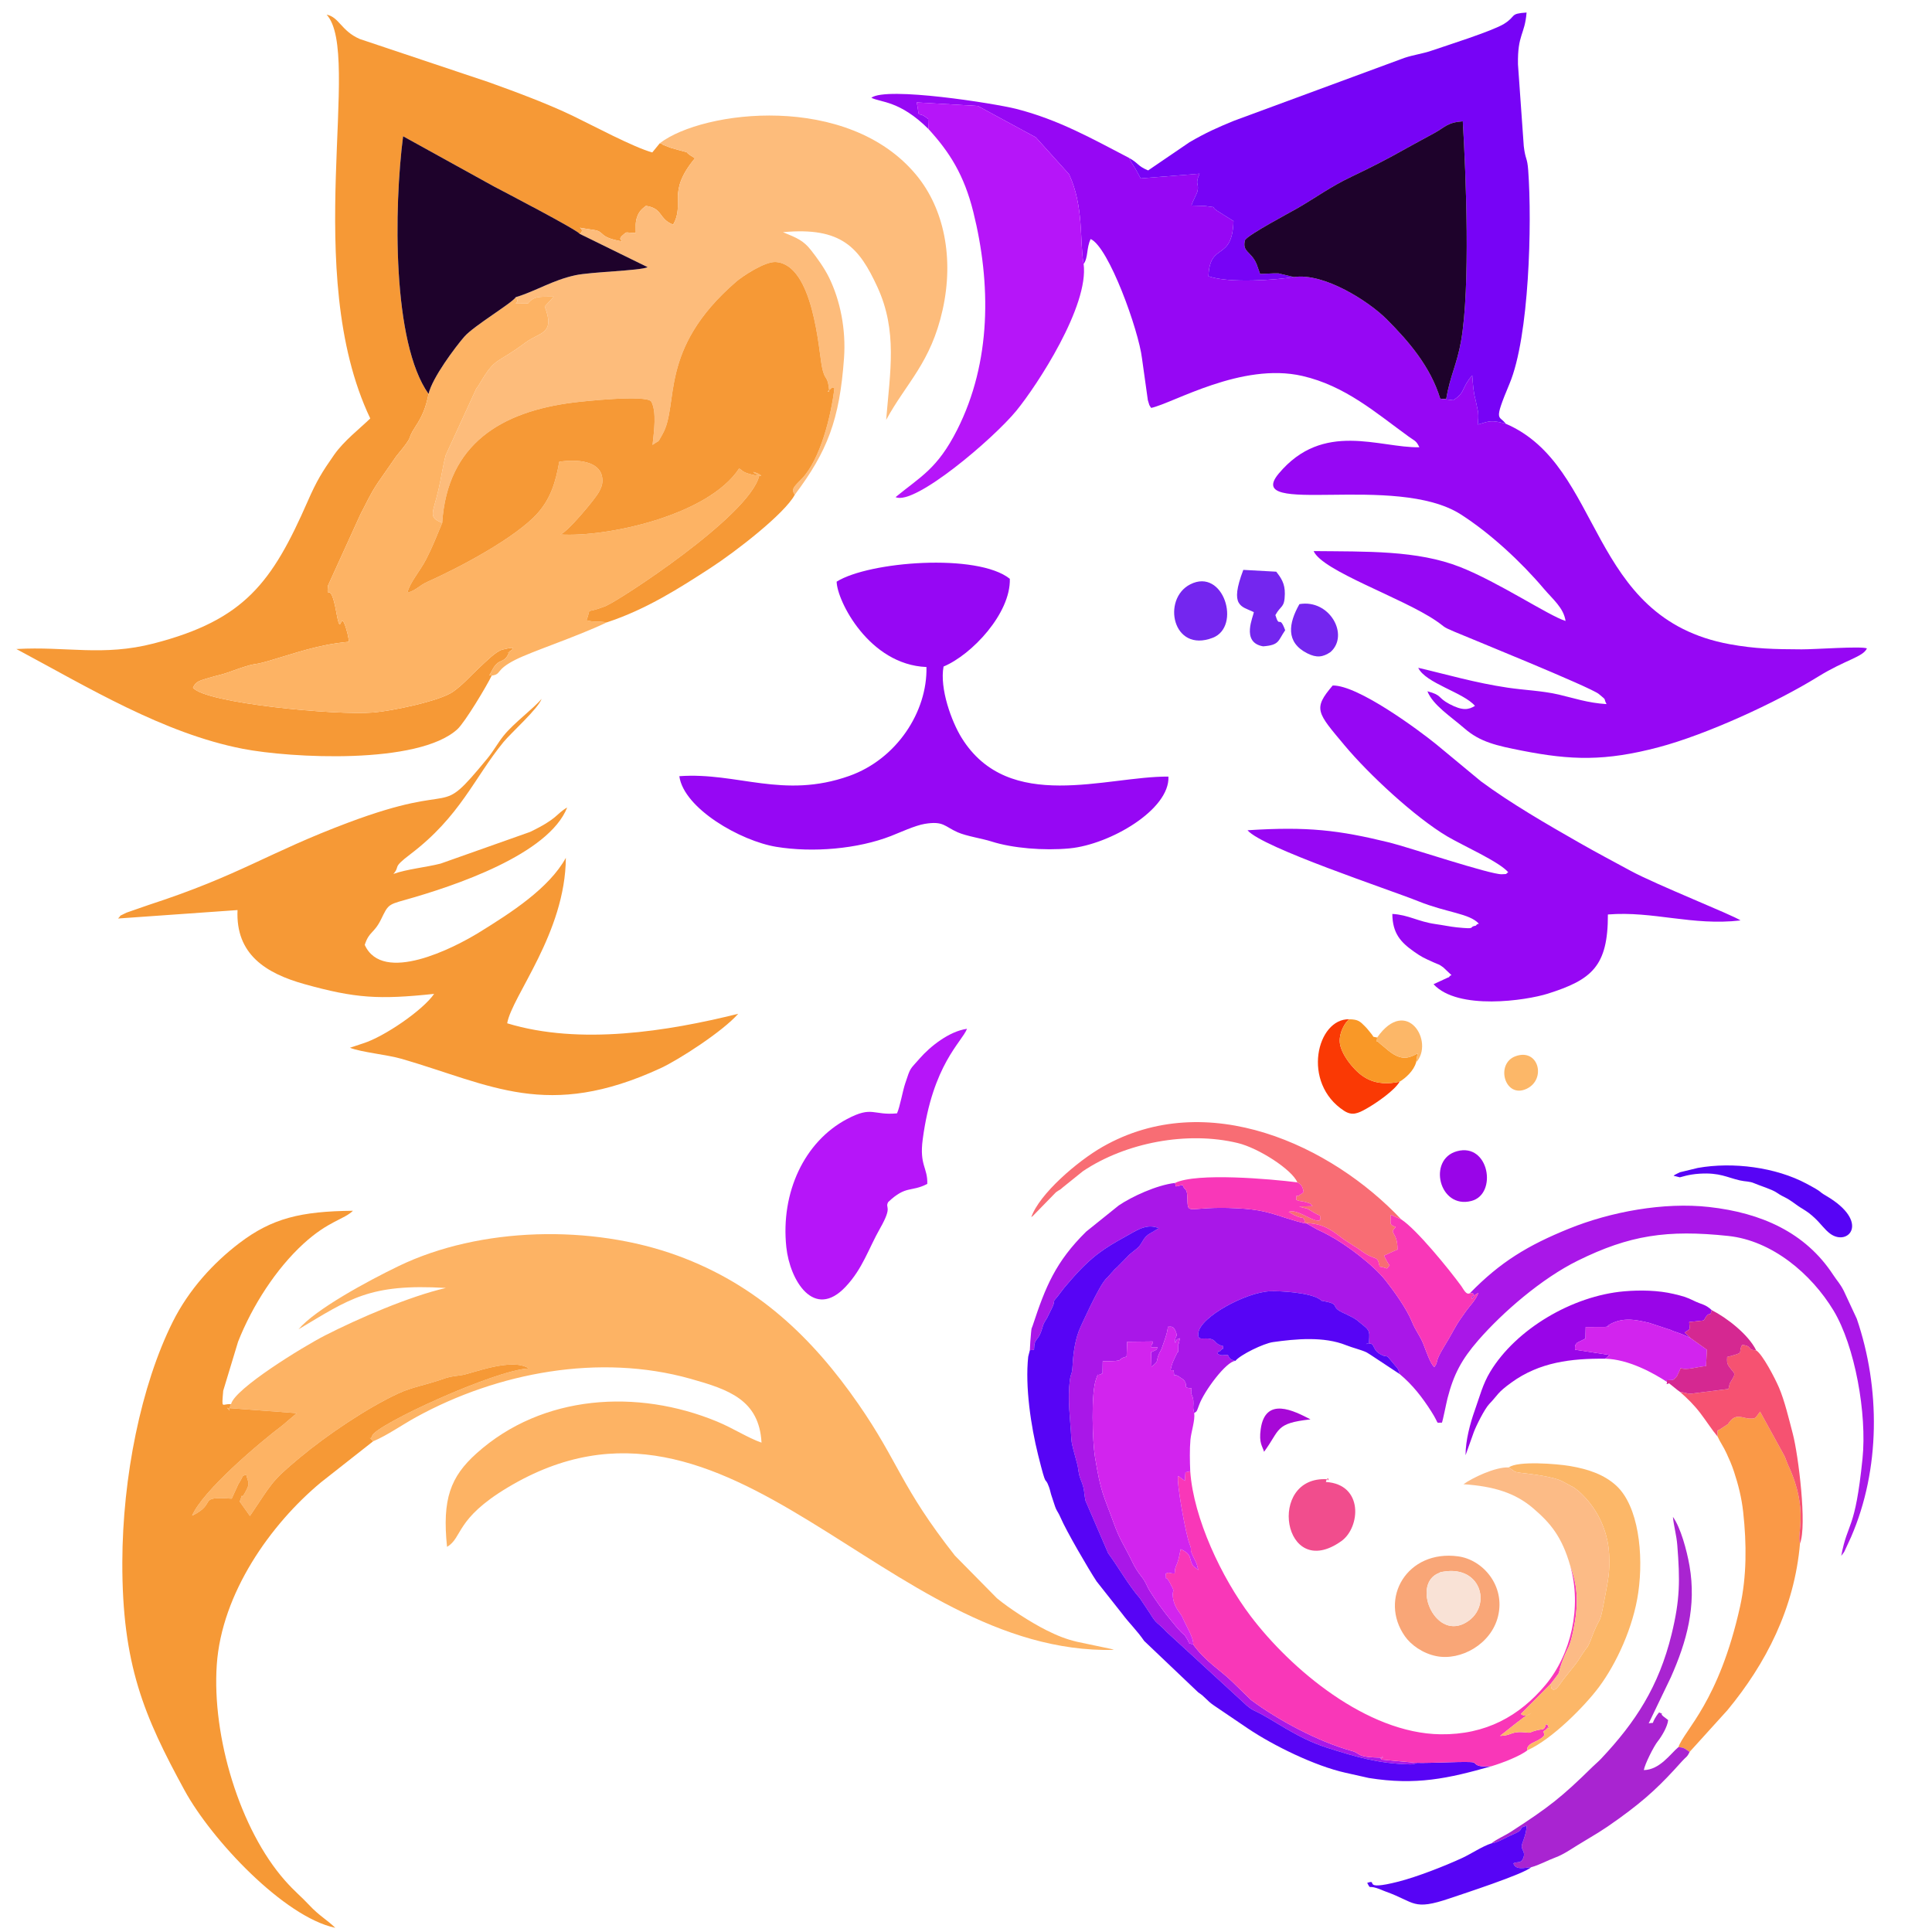 <?xml version="1.0" encoding="UTF-8"?>
<!DOCTYPE svg PUBLIC "-//W3C//DTD SVG 1.1//EN" "http://www.w3.org/Graphics/SVG/1.1/DTD/svg11.dtd">
<!-- Creator: CorelDRAW -->
<svg xmlns="http://www.w3.org/2000/svg" xml:space="preserve" width="960px" height="960px" version="1.1" style="shape-rendering:geometricPrecision; text-rendering:geometricPrecision; image-rendering:optimizeQuality; fill-rule:evenodd; clip-rule:evenodd"
viewBox="0 0 960 960"
 xmlns:xlink="http://www.w3.org/1999/xlink"
 xmlns:xodm="http://www.corel.com/coreldraw/odm/2003">
 <defs>
  <style type="text/css">
   <![CDATA[
    .fil6 {fill:#1E022B}
    .fil9 {fill:#5704F5}
    .fil7 {fill:#7426EF}
    .fil4 {fill:#7703F6}
    .fil0 {fill:#9607F4}
    .fil16 {fill:#9905E8}
    .fil25 {fill:#A708D7}
    .fil8 {fill:#A917E8}
    .fil13 {fill:#A924D1}
    .fil5 {fill:#B615F9}
    .fil11 {fill:#D224EE}
    .fil21 {fill:#D52891}
    .fil20 {fill:#F14D8D}
    .fil19 {fill:#F65271}
    .fil2 {fill:#F69936}
    .fil15 {fill:#F86D74}
    .fil10 {fill:#F937B8}
    .fil23 {fill:#F99827}
    .fil18 {fill:#F9A677}
    .fil24 {fill:#F9E2D6}
    .fil22 {fill:#FA3904}
    .fil12 {fill:#FA9947}
    .fil14 {fill:#FCB768}
    .fil17 {fill:#FCBB86}
    .fil1 {fill:#FDB364}
    .fil3 {fill:#FDBC7B}
   ]]>
  </style>
 </defs>
 <g id="Layer_x0020_1">
  <g id="_2240688036512">
   <path class="fil0" d="M461.319 64.083l-0.141 -4.992c-6.143,-5.046 -3.891,1.649 -5.625,-8.203l30.336 1.751 28.813 15.611 16.489 18.313c7.506,16.05 5.178,33.17 7.248,44.553 2.331,-2.994 1.349,-7.968 3.501,-12.341 9.027,4.016 23.854,45.378 25.506,59.268l2.91 20.798c0.887,2.916 0.488,2.117 1.652,3.855 11.073,-2.413 44.923,-22.812 75.091,-15.896 21.409,4.909 36.624,18.395 52.91,30.172 3.104,2.246 3.682,1.939 5.27,5.271 -19.876,0.389 -47.787,-13.359 -69.9,13.092 -18.191,21.759 58.121,-0.444 90.471,20.263 14.597,9.342 29.922,23.517 41.226,36.878 4.507,5.329 9.891,9.526 10.844,16.085 -8.374,-2.605 -33.292,-19.299 -52.392,-26.817 -21.336,-8.399 -46.63,-7.626 -72.792,-7.913 4.363,9.93 43.86,23.079 60.832,34.647 5.023,3.425 2.605,2.645 9.196,5.455 5.772,2.46 67.587,27.511 71.68,30.909 4.461,3.703 2.022,1.634 3.835,5.02 -9.377,-0.581 -16.224,-2.987 -23.683,-4.719 -8.364,-1.942 -17.019,-2.193 -25.441,-3.445 -16.331,-2.428 -30.17,-6.549 -44.441,-9.872 3.514,7.625 22.65,12.325 28.185,18.918 -3.164,1.955 -6.146,2.538 -12.646,-0.905 -6.153,-3.259 -3.443,-4.344 -10.975,-6.354 2.704,6.888 11.606,12.54 18.435,18.475 7.778,6.759 15.867,8.552 28.664,11.057 24.269,4.753 41.158,5.321 67.854,-1.743 23.487,-6.216 58.176,-22.058 78.974,-34.931 13.914,-8.614 22.438,-9.802 24.472,-14.163 -2.85,-1.194 -25.851,0.506 -32.447,0.475 -13.801,-0.064 -23.167,-0.254 -35.733,-2.551 -71.286,-13.033 -62.32,-88.508 -111.343,-109.581 -7.226,-1.915 -7.988,-1.312 -13.837,0.429 0.174,-2.58 0.371,-3.366 0.179,-6.117l-1.287 -6.1c-1.068,-3.886 -1.252,-7.118 -1.664,-12.188l-1.533 1.835c-4.067,5.867 -2.267,6.71 -7.868,10.493l-6.498 -0.775c-4.853,-15.988 -15.777,-28.615 -26.67,-39.52 -8.746,-8.755 -31.018,-23.167 -46.107,-20.913 -8.386,1.366 -31.674,3.286 -42.395,-0.4 0.665,-17.41 11.812,-6.918 12.44,-27.424l-8.307 -5.226c-3.525,-2.482 1.266,-1.18 -5.489,-2.217 -1.223,-0.188 -5.404,-0.15 -7.091,-0.263 0.78,-2.663 2.705,-5.661 3.049,-7.333 0.789,-3.836 -1.5,-2.989 0.982,-8.497l-29.266 2.344 -2.66 -4.877c-0.938,-1.529 -2.038,-3.099 -3.145,-5.327 -18.009,-9.353 -35.018,-19.033 -56.179,-24.382 -10.43,-2.637 -64.223,-11.19 -71.843,-5.497 4.748,2.433 14.065,1.324 28.354,15.515z"/>
   <path class="fil1" d="M114.818 697.731c-1.941,3.744 0.65,4.114 -2.04,1.86l34.7 2.607 -7.216 6.123c-11.293,8.494 -39.583,32.429 -44.812,44.816 13.005,-6.276 1.819,-9.702 19.685,-8.465l3.273 -7.167c3.22,-5.088 1.19,-3.593 3.929,-4.79 1.055,4.571 2.249,3.988 -0.806,9.351 -2.491,4.373 -0.123,-2.581 -2.407,4.061l5.065 7.15c11.026,-16.194 10.014,-16.702 24.714,-28.936 13.585,-11.306 33.436,-24.715 49.061,-31.97 6.445,-2.993 13.675,-4.276 20.536,-6.616 5.282,-1.802 4.331,-1.546 10.79,-2.433 5.085,-0.7 24.936,-8.983 33.501,-3.343 -16.42,0.553 -76.05,27.94 -77.859,33.43 -1.007,3.053 -2.384,-0.892 0.418,2.807 7.207,-3.052 14.421,-8.21 21.425,-12.054 40.604,-22.287 91.182,-31.712 136.241,-19.081 19.142,5.366 34.231,10.512 35.383,31.763 -7.046,-2.481 -13.969,-7.122 -22.092,-10.482 -39.49,-16.333 -86.808,-13.565 -119.511,15.8 -12.97,11.647 -17.127,22.72 -14.661,46.456 7.858,-4.603 3.938,-13.794 30.164,-29.508 110.764,-66.363 187.56,83.428 301.185,80.718 -0.438,-0.198 -0.985,-0.36 -1.362,-0.474l-16.876 -3.545c-5.653,-1.338 -9.877,-3.063 -15.219,-5.723 -7.786,-3.877 -18.764,-11.027 -24.659,-15.931l-20.876 -21.178c-27.008,-34.347 -27.806,-46.25 -47.971,-75.333 -22.766,-32.832 -50.213,-59.285 -90.016,-73.777 -42.294,-15.398 -97.724,-14.436 -138.54,5.298 -15.429,7.459 -41.258,21.47 -49.633,31.354 25.294,-15.003 35.036,-22.838 73.235,-20.536 -18.246,4.205 -43.562,15.193 -59.882,23.507 -11.155,5.681 -45.176,26.591 -46.867,34.241z"/>
   <path class="fil2" d="M244.306 335.718c-0.911,-0.872 -2.081,1.644 0.277,-2.777 3.225,-6.046 5.446,-3.12 7.74,-7.421 1.854,-3.477 0.092,-0.883 -0.192,-1.147 0.042,-0.125 7.667,-4.144 -2.457,-1.582 -3.283,0.831 -8.349,6.061 -11.19,8.67 -4.627,4.248 -8.083,8.464 -13.324,12.219 -6.423,4.603 -30.362,9.586 -39.61,10.351 -18.522,1.533 -83.433,-4.589 -89.647,-12.308 1.366,-3.362 3.894,-3.628 7.984,-4.906 3.895,-1.216 5.854,-1.395 9.402,-2.678 16.231,-5.869 10.191,-2.812 20.09,-5.691 13.464,-3.915 24.474,-8.147 40.103,-9.555 -0.344,-1.528 -0.438,-2.68 -0.872,-4.34 -3.905,-14.971 -2.789,4.678 -5.522,-10.437 -3.022,-16.716 -4.863,-4.999 -4.133,-13.094l16.192 -35.565c3.544,-6.679 4.442,-9.228 8.467,-15.394l9.297 -13.375c9.8,-11.797 4.571,-7.177 9.464,-14.625 3.572,-5.437 5.187,-9.427 6.571,-16.33 -18.122,-25.46 -17.203,-92.815 -12.649,-128.026l45.044 24.886c5.335,2.831 40.926,21.297 42.779,23.64 4.062,-3.399 -5.94,-3.812 6.945,-1.974 5.675,0.809 2.04,3.625 13.854,5.668l-0.74 -1.353c0.026,-0.076 0.141,-0.477 0.199,-0.557 0.075,-0.101 0.327,-0.492 0.445,-0.592 3.363,-2.842 0.895,-1.684 7.097,-1.724 0.018,-3.13 -0.34,-5.121 0.697,-8.016 1.214,-3.394 3.232,-4.403 4.33,-5.394 8.565,1.224 6.207,6.545 13.53,9.316 6.06,-10.716 -3.37,-15.817 10.833,-32.971 -8.427,-5.018 1.656,-1.176 -12.37,-5.298l-3.829 -1.54c-0.243,-0.563 -0.86,-0.378 -1.229,-0.66l-3.771 4.606c-9.35,-2.573 -29.884,-13.546 -39.317,-18.101 -12.347,-5.964 -28.209,-11.883 -41.89,-16.792l-64.126 -21.47c-9.244,-3.987 -10.248,-10.917 -16.484,-12.109 17.993,19.549 -13.006,127.717 21.681,200.653 -5.033,4.903 -13.057,11.084 -17.925,18.035 -5.922,8.457 -8.674,12.896 -13.067,22.919 -17.789,40.584 -31.454,59.166 -76.556,70.839 -25.333,6.556 -43.545,1.353 -68.292,2.777 35.595,19.025 73.063,41.909 112.509,49.58 23.656,4.601 87.203,8.055 106.644,-9.742 3.748,-3.432 14.741,-21.77 17.018,-26.615z"/>
   <path class="fil3" d="M327.882 71.138c0.369,0.282 0.986,0.097 1.229,0.66l3.829 1.54c14.026,4.122 3.943,0.28 12.37,5.298 -14.203,17.154 -4.773,22.255 -10.833,32.971 -7.323,-2.771 -4.965,-8.092 -13.53,-9.316 -1.098,0.991 -3.116,2 -4.33,5.394 -1.037,2.895 -0.679,4.886 -0.697,8.016 -6.202,0.04 -3.734,-1.118 -7.097,1.724 -0.118,0.1 -0.37,0.491 -0.445,0.592 -0.058,0.08 -0.173,0.481 -0.199,0.557l0.74 1.353c-11.814,-2.043 -8.179,-4.859 -13.854,-5.668 -12.885,-1.838 -2.883,-1.425 -6.945,1.974l33.691 16.524c-3.685,1.779 -28.082,2.302 -35.952,4.01 -11.431,2.48 -19.685,7.944 -29.549,10.885 3.09,3.871 -4.913,3.137 5.998,3.137 3.131,-3.844 5.835,-3.286 12.866,-3.393l-4.502 4.904c5.408,13.916 -2.567,12.651 -9.711,18.016 -14.54,10.92 -14.607,6.779 -22.446,20.05 -1.033,1.749 -1.094,1.705 -1.847,2.73l-15.188 33.069c-1.354,4.953 -2.311,11.657 -3.638,17.337 -2.714,11.611 -5.297,13.527 1.894,16.287 2.569,-39.347 29.541,-55.346 65.468,-59.807 3.968,-0.494 35.709,-3.975 38.385,-0.486 2.822,5.202 1.345,14.975 0.663,21.582 4.029,-2.961 2.053,-0.258 4.923,-5.274 8.552,-14.942 -2.452,-42.024 36.592,-75.809 3.142,-2.718 14.29,-10.139 19.69,-9.796 18.729,1.19 21.363,43.96 22.947,52 1.522,7.729 2.855,3.591 3.66,12.196 -1.156,0.803 -0.81,-0.15 0.218,-0.825 3.079,-2.024 -1.266,-1.74 2.328,-0.679 -1.611,13.682 -6.948,35.2 -16.019,44.793 -3.884,4.106 -5.696,5.112 -3.683,8.192 16.173,-21.519 22.292,-37.242 24.482,-67.979 1.022,-14.341 -1.92,-28.648 -7.385,-39.871 -2.441,-5.012 -6.112,-9.991 -8.996,-13.675 -3.779,-4.826 -6.919,-6.106 -13.967,-8.982 29.263,-2.733 37.941,7.77 46.903,27.194 10.105,21.898 6.331,42.069 4.377,66.083 10.003,-18.416 22.197,-28.272 28.08,-54.792 5.698,-25.685 0.676,-50.186 -13.054,-66.822 -34.009,-41.206 -105.968,-32.275 -127.466,-15.894z"/>
   <path class="fil1" d="M256.31 147.652c-1.795,2.918 -20.882,14.23 -25.593,19.643 -4.381,5.036 -15.98,20.455 -17.771,28.438 -1.384,6.903 -2.999,10.893 -6.571,16.33 -4.893,7.448 0.336,2.828 -9.464,14.625l-9.297 13.375c-4.025,6.166 -4.923,8.715 -8.467,15.394l-16.192 35.565c-0.73,8.095 1.111,-3.622 4.133,13.094 2.733,15.115 1.617,-4.534 5.522,10.437 0.434,1.66 0.528,2.812 0.872,4.34 -15.629,1.408 -26.639,5.64 -40.103,9.555 -9.899,2.879 -3.859,-0.178 -20.09,5.691 -3.548,1.283 -5.507,1.462 -9.402,2.678 -4.09,1.278 -6.618,1.544 -7.984,4.906 6.214,7.719 71.125,13.841 89.647,12.308 9.248,-0.765 33.187,-5.748 39.61,-10.351 5.241,-3.755 8.697,-7.971 13.324,-12.219 2.841,-2.609 7.907,-7.839 11.19,-8.67 10.124,-2.562 2.499,1.457 2.457,1.582 0.284,0.264 2.046,-2.33 0.192,1.147 -2.294,4.301 -4.515,1.375 -7.74,7.421 -2.358,4.421 -1.188,1.905 -0.277,2.777 5.177,-0.736 1.538,-2.674 11.695,-7.833 8.451,-4.293 29.909,-11.226 45.549,-18.641 -5.402,-0.755 -6.153,0.07 -10.135,-1.057 2.924,-7.379 -1.867,-2.46 9.697,-7.125 6.242,-2.517 71.136,-44.506 76.115,-64.574 -9.442,-5.175 8.312,1.99 -3.008,-0.527 -5.63,-1.252 -5.254,-2.353 -6.955,-3.149 -15.328,23.299 -65.617,34.251 -88.937,32.756 3.131,-0.532 17.265,-17.384 19.29,-21.122 1.069,-1.974 1.685,-3.543 1.732,-5.272 0.29,-10.659 -13.394,-11.01 -21.462,-9.724 -1.769,10.142 -4.278,18.204 -10.631,25.421 -10.942,12.431 -39.884,27.566 -54.729,34.177 -4.447,1.981 -5.314,4.052 -10.134,5.529 1.387,-5.446 6.132,-10.451 9.38,-16.734 3.062,-5.922 5.084,-11.174 7.963,-18.054 -7.191,-2.76 -4.608,-4.676 -1.894,-16.287 1.327,-5.68 2.284,-12.384 3.638,-17.337l15.188 -33.069c0.753,-1.025 0.814,-0.981 1.847,-2.73 7.839,-13.271 7.906,-9.13 22.446,-20.05 7.144,-5.365 15.119,-4.1 9.711,-18.016l4.502 -4.904c-7.031,0.107 -9.735,-0.451 -12.866,3.393 -10.911,0 -2.908,0.734 -5.998,-3.137z"/>
   <path class="fil2" d="M185.35 716.216c-2.802,-3.699 -1.425,0.246 -0.418,-2.807 1.809,-5.49 61.439,-32.877 77.859,-33.43 -8.565,-5.64 -28.416,2.643 -33.501,3.343 -6.459,0.887 -5.508,0.631 -10.79,2.433 -6.861,2.34 -14.091,3.623 -20.536,6.616 -15.625,7.255 -35.476,20.664 -49.061,31.97 -14.7,12.234 -13.688,12.742 -24.714,28.936l-5.065 -7.15c2.284,-6.642 -0.084,0.312 2.407,-4.061 3.055,-5.363 1.861,-4.78 0.806,-9.351 -2.739,1.197 -0.709,-0.298 -3.929,4.79l-3.273 7.167c-17.866,-1.237 -6.68,2.189 -19.685,8.465 5.229,-12.387 33.519,-36.322 44.812,-44.816l7.216 -6.123 -34.7 -2.607c2.69,2.254 0.099,1.884 2.04,-1.86 -4.579,-0.438 -4.731,3.192 -3.904,-6.683l7.378 -24.345c7.069,-17.929 18.899,-36.248 32.471,-48.676 12.445,-11.395 20.162,-12.032 24.613,-16.406 -25.898,0.256 -40.211,3.698 -56.494,16.103 -12.836,9.779 -25.013,23.016 -33.024,39.035 -15.827,31.648 -24.966,77.337 -25.077,119.436 -0.133,50.956 10.79,76.525 30.919,113.41 13.422,24.597 49.42,62.917 74.902,68.324 -4.305,-4.189 -7.931,-5.9 -13.024,-11.372 -4.015,-4.312 -7.077,-6.59 -11.919,-12.064 -22.506,-25.434 -36.378,-71.55 -33.95,-107.241 2.415,-35.5 26.702,-69.875 51.792,-90.697l25.849 -20.339z"/>
   <path class="fil2" d="M58.654 456.404l59.378 -4.194c-1.019,21.995 14.097,31.44 33.18,36.775 25.378,7.097 37.142,7.76 64.498,4.865 -5.454,8.027 -24.741,21.285 -35.249,24.586l-6.586 2.187c5.904,2.315 18.281,3.353 25.814,5.543 44.347,12.894 72.199,30.622 128.521,4.63 9.128,-4.213 30.927,-18.298 38.599,-27.051 -35.084,8.735 -78.705,15.723 -114.791,4.725 2.312,-13.492 28.932,-44.912 29.146,-82.212 -8.359,15.139 -27.153,27.217 -43.065,37.043 -12.532,7.739 -47.946,25.895 -56.863,6.208 2.211,-6.896 4.581,-5.452 8.187,-12.845 3.351,-6.872 3.393,-7.138 11.344,-9.362 25.38,-7.098 71.844,-22.761 81.058,-46.062 -5.631,3.238 -4.459,5.433 -18.475,12.156l-44.404 15.715c-7.364,1.879 -16.715,2.727 -23.47,5.144 3.665,-4.23 -1.053,-2.61 8.326,-9.721 24.97,-18.935 31.741,-37.962 46.386,-55.82 3.76,-4.585 17.336,-16.677 18.942,-21.496 -3.71,4.6 -13.898,12.09 -18.931,18.398 -3.023,3.789 -4.969,7.562 -8.133,11.397 -25.808,31.281 -11.748,10.256 -69.046,31.746 -40.117,15.047 -53.545,26.052 -99.016,40.857l-11.187 3.884c-5.071,2.629 -1.639,0.4 -4.163,2.904z"/>
   <path class="fil2" d="M219.736 259.789c-2.879,6.88 -4.901,12.132 -7.963,18.054 -3.248,6.283 -7.993,11.288 -9.38,16.734 4.82,-1.477 5.687,-3.548 10.134,-5.529 14.845,-6.611 43.787,-21.746 54.729,-34.177 6.353,-7.217 8.862,-15.279 10.631,-25.421 8.068,-1.286 21.752,-0.935 21.462,9.724 -0.047,1.729 -0.663,3.298 -1.732,5.272 -2.025,3.738 -16.159,20.59 -19.29,21.122 23.32,1.495 73.609,-9.457 88.937,-32.756 1.701,0.796 1.325,1.897 6.955,3.149 11.32,2.517 -6.434,-4.648 3.008,0.527 -4.979,20.068 -69.873,62.057 -76.115,64.574 -11.564,4.665 -6.773,-0.254 -9.697,7.125 3.982,1.127 4.733,0.302 10.135,1.057 19.612,-6.431 36.335,-17.19 51.51,-27.033 12.635,-8.195 36.786,-26.937 41.848,-36.335 -2.013,-3.08 -0.201,-4.086 3.683,-8.192 9.071,-9.593 14.408,-31.111 16.019,-44.793 -3.594,-1.061 0.751,-1.345 -2.328,0.679 -1.028,0.675 -1.374,1.628 -0.218,0.825 -0.805,-8.605 -2.138,-4.467 -3.66,-12.196 -1.584,-8.04 -4.218,-50.81 -22.947,-52 -5.4,-0.343 -16.548,7.078 -19.69,9.796 -39.044,33.785 -28.04,60.867 -36.592,75.809 -2.87,5.016 -0.894,2.313 -4.923,5.274 0.682,-6.607 2.159,-16.38 -0.663,-21.582 -2.676,-3.489 -34.417,-0.008 -38.385,0.486 -35.927,4.461 -62.899,20.46 -65.468,59.807z"/>
   <path class="fil4" d="M560.987 78.447c1.107,2.228 2.207,3.798 3.145,5.327l2.66 4.877 29.266 -2.344c-2.482,5.508 -0.193,4.661 -0.982,8.497 -0.344,1.672 -2.269,4.67 -3.049,7.333 1.687,0.113 5.868,0.075 7.091,0.263 6.755,1.037 1.964,-0.265 5.489,2.217l8.307 5.226c-0.628,20.506 -11.775,10.014 -12.44,27.424 10.721,3.686 34.009,1.766 42.395,0.4l-7.619 -1.838c-2.72,-0.106 -6.177,0.265 -9.121,0.259l-1.706 -4.783c-2.611,-6.46 -7.464,-6.061 -5.74,-12.079 1.939,-2.879 22.245,-13.583 26.141,-15.843 9.137,-5.296 16.499,-10.738 26.51,-15.484 9.806,-4.648 18.636,-9.193 27.857,-14.411 4.837,-2.738 7.793,-4.209 13.515,-7.366 5.45,-3.006 6.483,-5.292 14.146,-5.854 1.593,26.611 3.811,82.519 -0.837,109.077 -2.064,11.791 -5.468,17.287 -7.419,28.923l-2.95 -0.168 6.498 0.775c5.601,-3.783 3.801,-4.626 7.868,-10.493l1.533 -1.835c0.412,5.07 0.596,8.302 1.664,12.188l1.287 6.1c0.192,2.751 -0.005,3.537 -0.179,6.117 5.849,-1.741 6.611,-2.344 13.837,-0.429 -3.179,-4.47 -6.295,-0.259 1.934,-19.884 9.827,-23.433 11.205,-79.589 9.274,-106.01 -0.487,-6.66 -1.378,-5.029 -2.204,-12.003l-2.882 -40.625c-0.259,-15.043 3.359,-14.532 4.273,-25.778 -8.673,0.57 -4.872,1.718 -11.211,5.64 -5.794,3.584 -29.186,10.966 -36.167,13.359 -4.253,1.458 -8.709,2.008 -13.304,3.531l-84.57 31.198c-8.328,3.407 -14.069,5.955 -22.254,10.727l-20.539 13.999c-5.453,-2.273 -4.528,-3.469 -9.517,-6.23z"/>
   <path class="fil0" d="M749.426 433.429c-1.809,1.107 0.231,0.783 -3.194,0.974 -5.375,0.3 -46.685,-13.523 -55.797,-15.753 -25.257,-6.182 -40.656,-8.035 -70.545,-6.101 7.259,8.641 70.347,29.43 84.969,35.313 14.1,5.673 25.335,5.967 29.975,11.123 -0.364,0.251 -0.945,0.087 -1.178,0.606 -0.236,0.521 -0.882,0.456 -1.216,0.549 -2.427,0.671 1.159,1.638 -8.464,0.668 -3.293,-0.332 -6.571,-1.061 -10.692,-1.641 -8.749,-1.232 -13.391,-4.599 -21.44,-5.039 0.073,9.633 4.176,14.09 10.709,18.697 3.763,2.654 4.883,3.155 9.762,5.354 3.464,1.562 2.17,0.607 4.852,2.52l4.073 3.844c-0.305,0.249 -0.819,0.169 -0.984,0.656 -0.163,0.486 -0.764,0.509 -0.992,0.633l-6.941 3.221c12.11,13.165 46.018,8.095 56.757,4.701 21.833,-6.901 29.951,-13.583 29.874,-39.355 22.527,-1.812 41.97,5.752 65.896,2.96 -3.58,-2.578 -41.911,-17.742 -54.698,-24.701 -10.072,-5.481 -16.105,-8.604 -25.187,-13.783 -16.063,-9.158 -34.263,-19.668 -49.106,-30.645l-22.148 -18.345c-8.581,-6.976 -38.904,-29.48 -51.502,-29.264 -9.96,11.642 -7.746,13.424 5.919,29.771 11.986,14.339 34.886,35.662 51.076,45.25 7.536,4.462 25.872,12.581 30.222,17.787z"/>
   <path class="fil0" d="M415.725 289.021c0.174,9.489 16.095,41.27 44.628,42.419 0.501,22.256 -14.828,45.786 -38.399,54.127 -32.863,11.628 -55.548,-1.983 -84.401,0.118 2.23,16.09 30.484,32.202 48.19,35.102 18.27,2.993 40.474,1.033 56.948,-5.373 4.209,-1.637 12,-5.252 16.823,-6.042 9.392,-1.539 9.807,1.307 16.321,4.175 4.458,1.964 12.146,3.082 16.824,4.584 10.361,3.329 26.009,4.641 38.807,3.425 20.054,-1.904 49.873,-19.251 49.125,-35.672 -30.906,-0.252 -79.255,18.469 -102.71,-19.172 -5.064,-8.127 -11.064,-24.574 -9.036,-35.512 14.038,-5.852 33.42,-26.453 32.934,-43.598 -16.037,-12.857 -70.01,-8.658 -86.054,1.419z"/>
   <path class="fil5" d="M461.319 64.083c10.594,11.568 17.763,22.954 22.308,41.213 8.864,35.609 9.048,74.557 -8.041,108.313 -9.849,19.456 -18.195,23.214 -30.575,33.403 9.325,4.455 48.646,-29.035 60.03,-42.952 10.252,-12.535 36.173,-52.061 33.398,-72.944 -2.07,-11.383 0.258,-28.503 -7.248,-44.553l-16.489 -18.313 -28.813 -15.611 -30.336 -1.751c1.734,9.852 -0.518,3.157 5.625,8.203l0.141 4.992z"/>
   <path class="fil6" d="M642.869 137.667c15.089,-2.254 37.361,12.158 46.107,20.913 10.893,10.905 21.817,23.532 26.67,39.52l2.95 0.168c1.951,-11.636 5.355,-17.132 7.419,-28.923 4.648,-26.558 2.43,-82.466 0.837,-109.077 -7.663,0.562 -8.696,2.848 -14.146,5.854 -5.722,3.157 -8.678,4.628 -13.515,7.366 -9.221,5.218 -18.051,9.763 -27.857,14.411 -10.011,4.746 -17.373,10.188 -26.51,15.484 -3.896,2.26 -24.202,12.964 -26.141,15.843 -1.724,6.018 3.129,5.619 5.74,12.079l1.706 4.783c2.944,0.006 6.401,-0.365 9.121,-0.259l7.619 1.838z"/>
   <path class="fil6" d="M212.946 195.733c1.791,-7.983 13.39,-23.402 17.771,-28.438 4.711,-5.413 23.798,-16.725 25.593,-19.643 9.864,-2.941 18.118,-8.405 29.549,-10.885 7.87,-1.708 32.267,-2.231 35.952,-4.01l-33.691 -16.524c-1.853,-2.343 -37.444,-20.809 -42.779,-23.64l-45.044 -24.886c-4.554,35.211 -5.473,102.566 12.649,128.026z"/>
   <path class="fil5" d="M445.725 553.218c-12.051,1.156 -12.133,-3.892 -24.836,2.821 -21.198,11.204 -33.06,36.496 -30.167,63.684 1.755,16.498 13.747,36.338 29.448,19.667 8.561,-9.091 11.311,-18.796 17.17,-29.101 6.464,-11.369 2.204,-9.727 3.999,-12.994 8.948,-8.485 11.273,-4.796 19.425,-9.02 0.251,-8.136 -3.982,-9.183 -2.282,-22.051 4.94,-37.38 19.466,-48.411 22.019,-55.015 -8.969,1.241 -18.446,8.932 -23.461,14.681 -5.156,5.91 -4.494,4.157 -7.268,12.526 -1.307,3.945 -2.531,11.315 -4.047,14.802z"/>
   <path class="fil7" d="M622.999 304.139c-0.035,1.917 -6.636,15.098 4.633,17.022 8.182,-0.631 7.303,-2.662 10.963,-8.001 -2.981,-8.123 -2.704,-0.412 -4.867,-7.517 2.755,-5.087 4.561,-3.343 4.7,-10.527 0.102,-5.281 -1.998,-8.144 -4.285,-11.048l-16.348 -0.902c-6.947,18.247 -0.99,18.034 5.204,20.973z"/>
   <path class="fil7" d="M591.418 290.363c-14.228,7.267 -8.824,34.268 11.191,26.548 14.332,-5.527 5.385,-35.014 -11.191,-26.548z"/>
   <path class="fil7" d="M661.123 323.994c9.509,-8.415 -0.435,-26.409 -15.451,-23.805 -5.376,9.5 -6.941,18.918 3.829,24.41 4.747,2.419 7.898,1.938 11.622,-0.605z"/>
  </g>
  <g id="_2240688037232">
   <path class="fil8" d="M511.731 670.892l2.061 -0.147c0.15,-6.654 1.952,-3.498 4.092,-10.792 0.321,-1.094 0.36,-1.476 1.037,-2.816 0.24,-0.475 1.342,-2.199 1.381,-2.272l2.687 -5.495c1.634,-3.662 -0.483,-1.839 2.516,-5.168l3.226 -4.232c2.576,-3.029 4.609,-5.442 7.413,-8.394 9.202,-9.687 15.635,-13 26.993,-19.323 3.901,-2.171 7.854,-3.944 12.699,-1.962l-4.949 2.939c-0.131,0.077 -0.311,0.2 -0.43,0.288 -2.86,2.134 -2.843,4.739 -5.697,7 -1.001,0.793 -3.629,2.872 -4.081,3.361 -0.106,0.114 -0.24,0.291 -0.342,0.409l-5.243 5.341c-0.16,0.146 -0.622,0.56 -0.784,0.704 -0.114,0.102 -0.283,0.248 -0.397,0.35l-3.533 3.961c-0.108,0.119 -0.278,0.266 -0.388,0.381 -0.107,0.113 -0.29,0.246 -0.394,0.357 -3.695,3.92 -12.068,22.652 -12.655,23.914 -2.715,5.835 -3.659,12.995 -3.991,19.37 -0.233,4.491 -0.861,3.539 -1.287,6.751 -1.33,10.032 0.186,19.809 0.658,29.213 0.144,2.889 0.678,3.986 1.136,6.128l1.586 5.883c0.736,2.216 0.634,3.863 1.262,6.426 0.466,1.903 1.389,3.457 2.031,6.061 0.477,1.937 0.503,4.217 1.047,6.598l11.265 26.099c4.874,6.513 9.942,15.704 15.786,22.38l5.111 7.685c3.415,5.66 3.567,3.998 8.166,9.038l39.83 36.571c1.795,1.508 2.506,1.927 4.508,2.877 8.902,4.223 20.227,13.24 35.263,18.026 14.111,4.49 25.459,7.893 40.827,8.289 0.941,0.025 1.047,0.066 1.984,-0.108 1.713,-0.32 1.571,-0.524 1.727,-0.633l-17.317 -1.593c-0.754,-2.038 -1.044,0.465 0.025,-1.123 1.029,-1.528 0.241,-0.141 0.296,-0.145 0.018,-0.002 0.187,0.122 0.203,0.127 0.02,0.005 0.184,0.103 0.217,0.194 -14.177,-0.215 -10.322,-1.926 -15.775,-3.438 -16.51,-4.575 -36.412,-15.248 -49.895,-25.284l-9.489 -9.242c-5.518,-5.404 -13.12,-9.817 -19.172,-18.226 -3.753,-1.397 -1.325,-0.109 -3.17,-2.957 -1.666,-2.573 -0.588,-1.088 -2.748,-3.183 -1.79,-1.735 -3.7,-4.21 -5.57,-6.457 -3.45,-4.144 -7.408,-9.733 -9.971,-13.811 -1.933,-3.075 -1.837,-4.259 -4.145,-7.215 -1.948,-2.496 -3.29,-4.552 -4.606,-7.296 -3.994,-8.33 -6.167,-10.695 -9.406,-19.716 -5.021,-13.984 -6.242,-14.26 -9.263,-32.788 -1.203,-7.38 -2.052,-31.858 0.647,-38.733 1.496,-3.813 -0.376,-0.596 3.139,-2.697l0.09 -5.97c12.563,0.002 6.032,-0.855 11.866,-2.305l0.293 -7.38 12.552 -0.141c0.855,2.171 -0.244,-0.72 -0.587,2.863l3.062 0.005c-0.563,1.451 0.336,0.845 -2.652,2.275 -0.105,0.051 -0.363,0.079 -0.527,0.164l0.22 7.248c4.669,-3.57 1.155,-2.191 4.978,-8.78l1.722 -4.993c0.659,-2.026 1.261,-3.927 1.459,-6.084 1.674,0.003 2.695,-0.613 3.923,2.45 1.285,3.206 -0.59,1.297 -0.342,5.556 1.707,-2.521 -0.362,-1.128 2.368,-2.311 -1.197,6.898 -0.57,-1.623 -0.83,5.602 -0.092,2.558 0.15,0.305 -0.513,1.655 -1.502,3.063 -2.655,5.172 -3.287,8.648l1.498 0c0.844,5.254 -0.826,0.949 2.534,3.068l2.428 1.628c2.805,3.353 -1.028,3.945 4.028,4.294 -0.979,3.631 0.999,3.015 0.863,7.425 -0.088,2.841 -0.235,2.096 0.394,4.867 1.278,-1.073 0.958,0.085 2.477,-4.11 2.487,-6.867 13.488,-21.62 17.949,-21.805 -3.382,-0.868 -3.018,-1.999 -3.707,-2.958 -2.782,0.024 -3.125,0.592 -5.094,-0.651 1.249,-3.892 -0.51,0.875 1.784,-1.876 0.861,-1.033 0.791,0.491 1.028,-1.856 -4.467,-1.065 -3.256,-2.767 -6.172,-3.558 -3.576,-0.969 -6.603,1.32 -6.234,-2.836 0.723,-8.139 23.914,-20.465 35.639,-20.883 5.735,-0.204 19.169,0.684 24.289,3.716 3.21,1.9 -2.1,0.13 4.193,1.568 6.244,1.428 1.162,2.577 8.586,5.759 1.221,0.524 5.178,2.541 5.943,3.188 4.972,4.215 6.583,4.5 6.311,8.567 -0.349,5.213 0.394,2.234 -1.626,3.448 4.923,-1.262 2.531,2.246 6.82,4.868 3.888,2.378 2.704,-0.313 5.334,3.028 3.663,4.654 3.496,3.33 4.601,7.025 6.43,5.36 11.194,11.536 15.616,18.452 4.562,7.136 1.801,5.545 5.364,5.681 0.471,-1.093 2.22,-9.958 2.779,-12.133 3.045,-11.862 7.019,-19.323 15.291,-28.818 12.092,-13.881 31.465,-30.7 49.505,-39.587 25.537,-12.58 44.27,-15.478 74.737,-12.233 21.727,2.315 41.234,18.802 52.239,37.003 10.673,17.654 16.712,51.361 14.424,73.696 -3.716,36.285 -7.313,30.926 -10.56,48.246l1.362 -1.806c0.087,-0.144 0.185,-0.339 0.266,-0.489l3.285 -7.128c14.533,-33.561 14.594,-73.913 2.808,-108.385l-6.445 -13.832c-1.946,-3.8 -3.114,-4.675 -5.356,-8.09 -13.821,-21.064 -35.778,-30.712 -61.556,-33.602 -22.499,-2.522 -48.863,2.329 -69.767,10.803 -20.222,8.199 -33.98,16.48 -49.06,31.975 2.533,0.614 0.631,-0.945 2.014,1.096 -1.237,0.986 -1.498,0.478 -0.982,1.756 1.683,-2.183 0.597,-1.551 3.131,-2.949 -1.267,3.573 -4.173,6.255 -6.193,9.122 -2.279,3.233 -3.786,5.19 -5.629,8.555 -1.791,3.271 -3.497,6.199 -5.499,9.496 -4.685,7.714 -2.279,6.646 -4.54,9.631 -1.783,-0.863 -4.547,-9.094 -5.549,-11.557 -1.631,-4.006 -3.839,-6.549 -5.56,-10.81 -2.64,-6.538 -8.777,-15.075 -13.182,-20.667 -6.03,-7.654 -19.607,-17.905 -28.315,-22.491 -1.989,-1.047 -3.621,-1.901 -5.532,-2.758l-5.71 -3.228 -0.267 0.214c-2.475,-0.55 -6.218,-1.639 -8.826,-2.476 -9.188,-2.948 -13.327,-4.484 -25.192,-5.086 -25.665,-1.301 -24.242,4.42 -24.648,-5.72 -0.156,-3.925 -0.882,-3.114 -1.884,-4.825 -0.748,-1.278 0.696,-1.212 -3.757,-0.294l-0.46 -1.745c-9.207,1.068 -21.612,6.865 -27.958,11.184l-16.198 13.017c-15.217,15.019 -20.184,27.356 -26.565,46.691 -0.639,1.934 -0.498,0.563 -0.797,3.442 -0.285,2.739 -0.477,5.988 -0.616,8.756z"/>
   <path class="fil9" d="M511.731 670.892l-0.813 3.202c-1.627,14.966 1.378,34.658 4.893,48.784 4.6,18.482 3.069,9.551 5.44,16.034 0.643,1.759 0.781,3.162 1.54,5.21 0.514,1.386 1.413,4.564 1.979,5.734 0.598,1.237 1.302,2.071 2.269,4.335 2.786,6.523 13.76,25.381 17.869,31.617l12.871 16.294c3.153,4.267 7.163,8.047 10.77,13.294l26.867 25.56c3.511,2.257 4.068,3.954 7.755,6.467l16.966 11.496c12.639,8.489 33.228,18.583 48.492,21.968l11.517 2.581c23.374,3.762 39.409,0.296 61.025,-5.87 -8.01,0.703 -7.486,-1.185 -8.917,-1.826 -1.714,-0.768 -21.654,0.425 -28.402,0.178 -0.156,0.109 -0.014,0.313 -1.727,0.633 -0.937,0.174 -1.043,0.133 -1.984,0.108 -15.368,-0.396 -26.716,-3.799 -40.827,-8.289 -15.036,-4.786 -26.361,-13.803 -35.263,-18.026 -2.002,-0.95 -2.713,-1.369 -4.508,-2.877l-39.83 -36.571c-4.599,-5.04 -4.751,-3.378 -8.166,-9.038l-5.111 -7.685c-5.844,-6.676 -10.912,-15.867 -15.786,-22.38l-11.265 -26.099c-0.544,-2.381 -0.57,-4.661 -1.047,-6.598 -0.642,-2.604 -1.565,-4.158 -2.031,-6.061 -0.628,-2.563 -0.526,-4.21 -1.262,-6.426l-1.586 -5.883c-0.458,-2.142 -0.992,-3.239 -1.136,-6.128 -0.472,-9.404 -1.988,-19.181 -0.658,-29.213 0.426,-3.212 1.054,-2.26 1.287,-6.751 0.332,-6.375 1.276,-13.535 3.991,-19.37 0.587,-1.262 8.96,-19.994 12.655,-23.914 0.104,-0.111 0.287,-0.244 0.394,-0.357 0.11,-0.115 0.28,-0.262 0.388,-0.381l3.533 -3.961c0.114,-0.102 0.283,-0.248 0.397,-0.35 0.162,-0.144 0.624,-0.558 0.784,-0.704l5.243 -5.341c0.102,-0.118 0.236,-0.295 0.342,-0.409 0.452,-0.489 3.08,-2.568 4.081,-3.361 2.854,-2.261 2.837,-4.866 5.697,-7 0.119,-0.088 0.299,-0.211 0.43,-0.288l4.949 -2.939c-4.845,-1.982 -8.798,-0.209 -12.699,1.962 -11.358,6.323 -17.791,9.636 -26.993,19.323 -2.804,2.952 -4.837,5.365 -7.413,8.394l-3.226 4.232c-2.999,3.329 -0.882,1.506 -2.516,5.168l-2.687 5.495c-0.039,0.073 -1.141,1.797 -1.381,2.272 -0.677,1.34 -0.716,1.722 -1.037,2.816 -2.14,7.294 -3.942,4.138 -4.092,10.792l-2.061 0.147z"/>
   <path class="fil10" d="M592.945 817.22c6.052,8.409 13.654,12.822 19.172,18.226l9.489 9.242c13.483,10.036 33.385,20.709 49.895,25.284 5.453,1.512 1.598,3.223 15.775,3.438 -0.033,-0.091 -0.197,-0.189 -0.217,-0.194 -0.016,-0.005 -0.185,-0.129 -0.203,-0.127 -0.055,0.004 0.733,-1.383 -0.296,0.145 -1.069,1.588 -0.779,-0.915 -0.025,1.123l17.317 1.593c6.748,0.247 26.688,-0.946 28.402,-0.178 1.431,0.641 0.907,2.529 8.917,1.826 5.339,-1.589 14.32,-5.069 17.784,-7.895l-0.05 -0.821c0.062,-0.298 -0.048,-0.303 0.229,-0.819 0.902,-1.68 3.704,-2.581 5.061,-3.333 4.796,-2.658 2.616,-2.959 2.82,-4.515 0.178,-0.106 0.44,-0.235 0.542,-0.306 2.112,-1.485 0.949,-1.942 2.214,-0.874 -0.089,-0.2 -0.165,-0.498 -0.225,-0.618 -1.337,-2.693 0.337,-1.09 -1.36,-1.642 -0.975,3.191 -1.172,2.193 -4.278,2.937 -4.728,1.132 -2.483,1.488 -6.009,1.113 -7.239,-0.77 -6.538,1.6 -12.522,1.737l7.96 -6.305c4.053,-2.955 3.142,-2.791 7.638,-5.051 -1.893,1.135 -2.976,2.023 -5.272,0.481 0.148,-0.17 0.348,-0.375 0.465,-0.491l14.298 -14.39c0.768,-1.043 1.104,-1.388 1.956,-2.518 2.905,-3.852 1.861,-2.277 2.896,-5.828 0.178,-0.609 0.501,-1.528 0.582,-1.759 0.056,-0.155 0.684,-1.833 0.807,-2.165 2.271,-6.144 3.18,-5.205 5.069,-14.4 2.569,-12.507 2.47,-21.296 -1.557,-32.192 5.88,20.705 0.394,44.094 -12.255,59.256 -12.947,15.52 -29.721,24.857 -52.221,24.555 -36.61,-0.489 -74.352,-32.354 -94.347,-58.772 -14.35,-18.958 -28.352,-48.544 -29.977,-71.946l-2.383 0.54 -0.297 4.235 -3.291 -2.425c-1.09,2.262 3.739,29.091 5.637,33.8 1.871,4.639 -1.055,0.683 2.875,8.426 1.018,2.008 0.813,2.377 1.502,4.535l-2.462 -1.884c-2.631,-3.675 -0.11,-5.673 -6.335,-8.487 -0.427,1.948 -0.878,4.534 -1.428,6.215 -0.911,2.781 -1.346,2.233 -1.549,5.877 -3.656,-0.082 -1.988,-0.907 -4.417,0.015 0.395,5.349 -0.693,-0.382 1.893,4.317l1.529 2.974c0.743,1.607 -0.005,1.473 0.039,3.185 0.152,5.999 3.884,9.16 4.655,10.906 2.652,6.012 5.627,10.238 5.558,13.954z"/>
   <path class="fil11" d="M592.945 817.22c0.069,-3.716 -2.906,-7.942 -5.558,-13.954 -0.771,-1.746 -4.503,-4.907 -4.655,-10.906 -0.044,-1.712 0.704,-1.578 -0.039,-3.185l-1.529 -2.974c-2.586,-4.699 -1.498,1.032 -1.893,-4.317 2.429,-0.922 0.761,-0.097 4.417,-0.015 0.203,-3.644 0.638,-3.096 1.549,-5.877 0.55,-1.681 1.001,-4.267 1.428,-6.215 6.225,2.814 3.704,4.812 6.335,8.487l2.462 1.884c-0.689,-2.158 -0.484,-2.527 -1.502,-4.535 -3.93,-7.743 -1.004,-3.787 -2.875,-8.426 -1.898,-4.709 -6.727,-31.538 -5.637,-33.8l3.291 2.425 0.297 -4.235 2.383 -0.54c-0.202,-4.7 -0.33,-11.014 0.102,-15.649 0.369,-3.963 2.383,-9.71 1.871,-13.237 -0.629,-2.771 -0.482,-2.026 -0.394,-4.867 0.136,-4.41 -1.842,-3.794 -0.863,-7.425 -5.056,-0.349 -1.223,-0.941 -4.028,-4.294l-2.428 -1.628c-3.36,-2.119 -1.69,2.186 -2.534,-3.068l-1.498 0c0.632,-3.476 1.785,-5.585 3.287,-8.648 0.663,-1.35 0.421,0.903 0.513,-1.655 0.26,-7.225 -0.367,1.296 0.83,-5.602 -2.73,1.183 -0.661,-0.21 -2.368,2.311 -0.248,-4.259 1.627,-2.35 0.342,-5.556 -1.228,-3.063 -2.249,-2.447 -3.923,-2.45 -0.198,2.157 -0.8,4.058 -1.459,6.084l-1.722 4.993c-3.823,6.589 -0.309,5.21 -4.978,8.78l-0.22 -7.248c0.164,-0.085 0.422,-0.113 0.527,-0.164 2.988,-1.43 2.089,-0.824 2.652,-2.275l-3.062 -0.005c0.343,-3.583 1.442,-0.692 0.587,-2.863l-12.552 0.141 -0.293 7.38c-5.834,1.45 0.697,2.307 -11.866,2.305l-0.09 5.97c-3.515,2.101 -1.643,-1.116 -3.139,2.697 -2.699,6.875 -1.85,31.353 -0.647,38.733 3.021,18.528 4.242,18.804 9.263,32.788 3.239,9.021 5.412,11.386 9.406,19.716 1.316,2.744 2.658,4.8 4.606,7.296 2.308,2.956 2.212,4.14 4.145,7.215 2.563,4.078 6.521,9.667 9.971,13.811 1.87,2.247 3.78,4.722 5.57,6.457 2.16,2.095 1.082,0.61 2.748,3.183 1.845,2.848 -0.583,1.56 3.17,2.957z"/>
   <path class="fil12" d="M853.489 713.867c1.427,3.095 2.855,4.857 4.457,8.359 1.398,3.058 2.507,5.5 3.68,9.059 2.103,6.374 3.775,12.905 4.56,20.088 1.73,15.837 1.776,31.884 -1.55,46.876 -10.507,47.358 -27.536,61.211 -30.648,69.884 1.968,0.27 1.675,0.065 3.216,0.765l1.886 1.269c0.103,0.078 0.293,0.26 0.448,0.379l18.844 -20.806c18.982,-22.975 33.275,-50.472 36.036,-82.874 -1.824,-4.467 4.429,-16.071 -5.499,-37.994 -0.074,-0.162 -0.173,-0.349 -0.246,-0.511 -0.074,-0.161 -0.171,-0.35 -0.243,-0.511l-1.045 -2.679c-0.069,-0.179 -0.135,-0.381 -0.207,-0.558 -0.092,-0.223 -0.37,-0.863 -0.471,-1.077 -0.057,-0.122 -0.581,-1.085 -0.798,-1.493l-11.341 -20.631c-2.591,3.828 -2.721,3.386 -4.395,3.46 -4.505,0.197 -7.598,-3.454 -11.57,2.758l-4.559 2.977c-0.106,-0.179 -0.425,0.112 -0.631,0.23l0.076 3.03z"/>
   <path class="fil13" d="M741.079 915.959c2.827,-0.182 6.874,-2.835 10.615,-4.418 0.171,-0.072 0.369,-0.153 0.538,-0.225 6.068,-2.604 1.339,-2.953 6.364,-4.079 -0.242,5.034 -2.559,8.611 -2.466,10.368 0.094,1.776 1.97,2.86 0.741,5.744 -1.188,2.785 -2.678,1.5 -4.861,2.509 1.03,3.637 5.848,2.098 8.771,1.972 4.183,-1.14 8.324,-3.479 12.06,-4.852 4.032,-1.483 7.723,-4.097 11.039,-6.126 9.377,-5.737 11.362,-6.568 20.537,-13.188 13.926,-10.049 21.124,-17.062 31.404,-28.552 2.078,-2.323 2.453,-1.857 3.717,-4.566 -0.155,-0.119 -0.345,-0.301 -0.448,-0.379l-1.886 -1.269c-1.541,-0.7 -1.248,-0.495 -3.216,-0.765 -3.963,3.321 -9.269,11.294 -17.186,11.414 0.523,-3.029 4.965,-11.855 6.92,-14.285 1.898,-2.358 4.906,-7.362 5.164,-10.578l-2.551 -1.959c-2.156,-2.085 1.594,-0.294 -1.961,-1.823l-0.682 0.85c-0.112,0.155 -0.501,0.705 -0.621,0.89 -3.033,4.692 -0.321,3.031 -3.832,3.668l10.98 -22.839c7.901,-17.789 12.778,-35.301 9.29,-55.419 -1.336,-7.706 -4.441,-19.129 -8.245,-24.313 0.45,4.709 1.779,9.017 2.175,14.053 1.364,17.315 1.415,26.903 -2.849,44.317 -6.345,25.915 -17.948,43.669 -34.981,61.755 -1.447,1.537 -2.743,2.546 -4.244,4.02 -15.455,15.187 -21.609,19.991 -40.444,32.211 -3.542,2.298 -6.869,3.497 -9.842,5.864z"/>
   <path class="fil14" d="M749.715 729.158c0.695,0.226 1.025,0.702 1.064,0.731l1.799 1.278c0.21,0.093 0.386,0.176 0.616,0.254l2.163 0.387c5.594,0.629 16.878,1.937 21.331,4.435l5.302 2.873c0.132,0.086 0.32,0.205 0.45,0.294l2.097 1.627c8.687,7.743 14.395,18.973 15.032,31.193 0.467,8.961 -0.566,13.196 -2.012,20.968 -2.853,15.331 -1.917,8.721 -5.766,18.152 -0.702,1.721 -0.738,2.025 -1.432,3.752 -0.302,0.75 -0.764,1.817 -0.929,2.124 -1.414,2.632 0.015,0.101 -1.238,1.88 -5.91,8.39 -1.274,2.839 -10.12,13.846 -0.654,0.813 -0.76,0.914 -1.358,1.706l-1.258 1.77c-0.047,0.067 -1.299,1.729 -1.302,1.731 -1.25,1.194 -0.058,0.683 -2.222,1.537 -1.936,-1.616 -0.682,0.077 -1.466,-2.89l-14.298 14.39c-0.117,0.116 -0.317,0.321 -0.465,0.491 2.296,1.542 3.379,0.654 5.272,-0.481 -4.496,2.26 -3.585,2.096 -7.638,5.051l-7.96 6.305c5.984,-0.137 5.283,-2.507 12.522,-1.737 3.526,0.375 1.281,0.019 6.009,-1.113 3.106,-0.744 3.303,0.254 4.278,-2.937 1.697,0.552 0.023,-1.051 1.36,1.642 0.06,0.12 0.136,0.418 0.225,0.618 -1.265,-1.068 -0.102,-0.611 -2.214,0.874 -0.102,0.071 -0.364,0.2 -0.542,0.306 -0.204,1.556 1.976,1.857 -2.82,4.515 -1.357,0.752 -4.159,1.653 -5.061,3.333 -0.277,0.516 -0.167,0.521 -0.229,0.819l0.05 0.821c12.44,-5.564 28.705,-22.208 35.558,-31.414 8.66,-11.634 17.074,-29.704 19.547,-47.038 2.702,-18.931 0.128,-42.928 -11.015,-53.096 -5.901,-5.384 -13.656,-8.132 -23.05,-9.711 -6.365,-1.071 -25.849,-2.659 -30.28,0.714z"/>
   <path class="fil15" d="M644.668 587.503c2.134,0.995 2.787,2.557 3.082,4.96 -0.14,0.142 -0.402,0.105 -0.481,0.357l-1.445 0.962c-2.257,1.708 -1.325,-1.77 -1.702,2.426 1.29,0.684 2.143,0.518 3.828,0.909 3.503,0.812 3.291,1.093 4.296,2.21l-6.649 0.183c3.761,1.287 3.121,0.394 5.623,1.993 6.291,4.025 4.262,1.095 4.902,4.445 -1.326,0.854 0.324,0.584 -1.698,0.497 -3.138,-0.135 -10.537,-5.998 -14.081,-4.243l2.122 1.224c0.138,0.074 0.331,0.189 0.476,0.263 5.586,2.864 4.456,-0.29 5.691,4.259l0.267 -0.214c9.615,0.184 14.147,4.701 18.77,8.064l5.405 3.511c0.868,0.565 1.322,0.725 2.314,1.476 8.982,6.796 8.672,2.023 10.17,8.591 1.972,0.351 2.291,0.518 3.619,0.93l1.325 -1.631c-1.077,-1.087 -1.977,-3.179 -2.816,-4.746l4.945 -2.287c0.753,-0.324 1.305,-0.505 1.777,-0.71 0.055,-9.446 -4.601,-7.527 -0.888,-11.238 -3.389,-1.343 -2.437,-1.319 -2.479,-5.989 0.288,0.081 0.656,-0.044 0.836,0.33l4.359 1.854c-34.514,-36.632 -96.26,-65.814 -148.423,-36.006 -12.371,7.069 -31.33,23.29 -35.398,34.967 0.203,-0.113 0.47,-0.561 0.566,-0.407l11.687 -11.973c1.743,-1.369 1.708,-0.824 3.519,-2.53l9.935 -7.992c21.298,-14.257 51.873,-20.026 76.95,-13.967 10.253,2.477 26.806,13.076 29.596,19.522z"/>
   <path class="fil16" d="M797.584 675.13l1.762 -1.453c0.104,-0.081 0.332,-0.249 0.499,-0.372l-17.23 -2.64c-0.018,-1.808 -0.093,-2.385 1.048,-3.485l4.125 -2.045 0.127 -5.76 9.489 -0.023c4.844,-0.648 -0.111,0.251 2.13,-1.064 6.339,-3.718 12.569,-2.789 20.013,-0.935l10.603 3.492c2.246,1.182 3.694,0.967 9.896,4.05l-2.974 -2.757c3.132,-2.233 2.53,-0.714 2.283,-5.238 8.946,-1.051 6.755,-0.207 8.136,-2.287 0.077,-0.116 0.211,-0.331 0.305,-0.454 2.05,-2.688 1.784,0.782 2.74,-3.175 -3.217,-3.015 -4.933,-2.692 -8.844,-4.633 -3.722,-1.849 -5.701,-2.371 -10.045,-3.397 -7.573,-1.789 -16.449,-2.021 -24.708,-1.297 -25.673,2.25 -53.621,18.758 -66.446,39.949 -3.752,6.198 -5.238,12.338 -7.703,19.243 -2.23,6.245 -4.567,14.817 -4.567,22.243l4.079 -11.422c1.187,-3.248 5.424,-11.664 7.698,-14.03 4.515,-4.698 3.822,-5.469 10.997,-10.664 13.988,-10.129 29.63,-12.001 46.587,-11.846z"/>
   <path class="fil17" d="M780.219 777.944c4.027,10.896 4.126,19.685 1.557,32.192 -1.889,9.195 -2.798,8.256 -5.069,14.4 -0.123,0.332 -0.751,2.01 -0.807,2.165 -0.081,0.231 -0.404,1.15 -0.582,1.759 -1.035,3.551 0.009,1.976 -2.896,5.828 -0.852,1.13 -1.188,1.475 -1.956,2.518 0.784,2.967 -0.47,1.274 1.466,2.89 2.164,-0.854 0.972,-0.343 2.222,-1.537 0.003,-0.002 1.255,-1.664 1.302,-1.731l1.258 -1.77c0.598,-0.792 0.704,-0.893 1.358,-1.706 8.846,-11.007 4.21,-5.456 10.12,-13.846 1.253,-1.779 -0.176,0.752 1.238,-1.88 0.165,-0.307 0.627,-1.374 0.929,-2.124 0.694,-1.727 0.73,-2.031 1.432,-3.752 3.849,-9.431 2.913,-2.821 5.766,-18.152 1.446,-7.772 2.479,-12.007 2.012,-20.968 -0.637,-12.22 -6.345,-23.45 -15.032,-31.193l-2.097 -1.627c-0.13,-0.089 -0.318,-0.208 -0.45,-0.294l-5.302 -2.873c-4.453,-2.498 -15.737,-3.806 -21.331,-4.435l-2.163 -0.387c-0.23,-0.078 -0.406,-0.161 -0.616,-0.254l-1.799 -1.278c-0.039,-0.029 -0.369,-0.505 -1.064,-0.731 -6.648,-0.383 -18.435,5.346 -22.515,8.345 15.168,1.02 25.78,4.371 34.607,11.937 8.556,7.333 14.267,14.024 18.412,28.504z"/>
   <path class="fil9" d="M613.818 676.236c2.575,-3.132 14.083,-8.703 18.731,-9.357 11.177,-1.57 25.251,-2.932 36.358,1.556 3.101,1.253 7.564,2.301 10.138,3.549l1.361 0.834c0.189,0.116 0.726,0.47 0.917,0.587l14.19 9.38c-1.105,-3.695 -0.938,-2.371 -4.601,-7.025 -2.63,-3.341 -1.446,-0.65 -5.334,-3.028 -4.289,-2.622 -1.897,-6.13 -6.82,-4.868 2.02,-1.214 1.277,1.765 1.626,-3.448 0.272,-4.067 -1.339,-4.352 -6.311,-8.567 -0.765,-0.647 -4.722,-2.664 -5.943,-3.188 -7.424,-3.182 -2.342,-4.331 -8.586,-5.759 -6.293,-1.438 -0.983,0.332 -4.193,-1.568 -5.12,-3.032 -18.554,-3.92 -24.289,-3.716 -11.725,0.418 -34.916,12.744 -35.639,20.883 -0.369,4.156 2.658,1.867 6.234,2.836 2.916,0.791 1.705,2.493 6.172,3.558 -0.237,2.347 -0.167,0.823 -1.028,1.856 -2.294,2.751 -0.535,-2.016 -1.784,1.876 1.969,1.243 2.312,0.675 5.094,0.651 0.689,0.959 0.325,2.09 3.707,2.958z"/>
   <path class="fil10" d="M648.899 607.734l5.71 3.228c1.911,0.857 3.543,1.711 5.532,2.758 8.708,4.586 22.285,14.837 28.315,22.491 4.405,5.592 10.542,14.129 13.182,20.667 1.721,4.261 3.929,6.804 5.56,10.81 1.002,2.463 3.766,10.694 5.549,11.557 2.261,-2.985 -0.145,-1.917 4.54,-9.631 2.002,-3.297 3.708,-6.225 5.499,-9.496 1.843,-3.365 3.35,-5.322 5.629,-8.555 2.02,-2.867 4.926,-5.549 6.193,-9.122 -2.534,1.398 -1.448,0.766 -3.131,2.949 -0.516,-1.278 -0.255,-0.77 0.982,-1.756 -1.383,-2.041 0.519,-0.482 -2.014,-1.096 -1.893,1.188 -3.23,-1.976 -4.328,-3.483 -6.142,-8.429 -22.337,-28.327 -29.881,-33.166l-4.359 -1.854c-0.18,-0.374 -0.548,-0.249 -0.836,-0.33 0.042,4.67 -0.91,4.646 2.479,5.989 -3.713,3.711 0.943,1.792 0.888,11.238 -0.472,0.205 -1.024,0.386 -1.777,0.71l-4.945 2.287c0.839,1.567 1.739,3.659 2.816,4.746l-1.325 1.631c-1.328,-0.412 -1.647,-0.579 -3.619,-0.93 -1.498,-6.568 -1.188,-1.795 -10.17,-8.591 -0.992,-0.751 -1.446,-0.911 -2.314,-1.476l-5.405 -3.511c-4.623,-3.363 -9.155,-7.88 -18.77,-8.064z"/>
   <path class="fil18" d="M715.286 781.503c1.286,-0.466 -1.435,0.011 1.983,-0.563 19.461,-3.267 24.464,18.539 10.329,25.746 -15.133,7.718 -26.365,-20.091 -12.312,-25.183zm29.116 21.486c3.594,-15.004 -7.482,-27.954 -19.83,-29.642 -25.342,-3.463 -39.653,20.982 -26.452,39.75 2.91,4.138 8.714,8.473 15.692,9.842 11.989,2.353 27.219,-5.878 30.59,-19.95z"/>
   <path class="fil19" d="M834.81 691.651c3.796,3.386 6.797,6.252 10.124,10.591 2.625,3.422 5.778,8.31 8.555,11.625l-0.076 -3.03c0.206,-0.118 0.525,-0.409 0.631,-0.23l4.559 -2.977c3.972,-6.212 7.065,-2.561 11.57,-2.758 1.674,-0.074 1.804,0.368 4.395,-3.46l11.341 20.631c0.217,0.408 0.741,1.371 0.798,1.493 0.101,0.214 0.379,0.854 0.471,1.077 0.072,0.177 0.138,0.379 0.207,0.558l1.045 2.679c0.072,0.161 0.169,0.35 0.243,0.511 0.073,0.162 0.172,0.349 0.246,0.511 9.928,21.923 3.675,33.527 5.499,37.994 3.528,-8.679 -0.804,-43.781 -3.552,-54.3 -1.808,-6.918 -4.126,-16.653 -6.899,-23.098 -2.008,-4.669 -8.068,-16.366 -11.314,-18.468 -4.972,-0.257 -1.371,-2.043 -6.995,-2.767 -2.407,4.56 1.919,3.58 -7.443,6.037 -0.052,2.166 -0.285,2.918 0.944,4.797 0.086,0.13 0.24,0.29 0.332,0.415 2.33,3.168 3.21,2.654 1.062,6.148 -1.901,3.091 -0.718,1.671 -1.718,4.532l-18.662 2.375c-1.632,0.052 -3.229,-0.69 -5.363,-0.886z"/>
   <path class="fil11" d="M797.584 675.13c11.525,0.27 23.868,6.939 31.765,12.213 -2.295,0.561 -0.477,0.609 -1.203,-1.49 3.57,-0.305 2.804,0.448 4.828,-1.683 0.115,-0.121 0.243,-0.3 0.346,-0.431l1.861 -4.026c2.143,1.487 9.15,-0.801 12.542,-0.894l0.412 -8.171 -8.089 -5.753c-6.202,-3.083 -7.65,-2.868 -9.896,-4.05l-10.603 -3.492c-7.444,-1.854 -13.674,-2.783 -20.013,0.935 -2.241,1.315 2.714,0.416 -2.13,1.064l-9.489 0.023 -0.127 5.76 -4.125 2.045c-1.141,1.1 -1.066,1.677 -1.048,3.485l17.23 2.64c-0.167,0.123 -0.395,0.291 -0.499,0.372l-1.762 1.453z"/>
   <path class="fil9" d="M741.079 915.959c-4.458,1.411 -10.013,5.172 -14.558,7.276 -8.581,3.973 -22.387,9.369 -31.655,11.732 -19.185,4.892 -9.507,-1.479 -15.52,0.631 1.85,3.31 0.373,1.271 4.523,2.524 2.15,0.65 2.919,1.163 4.96,1.893 14.392,5.148 13.061,9.554 31.632,3.236 6.3,-2.142 36.881,-12.076 40.32,-15.421 -2.923,0.126 -7.741,1.665 -8.771,-1.972 2.183,-1.009 3.673,0.276 4.861,-2.509 1.229,-2.884 -0.647,-3.968 -0.741,-5.744 -0.093,-1.757 2.224,-5.334 2.466,-10.368 -5.025,1.126 -0.296,1.475 -6.364,4.079 -0.169,0.072 -0.367,0.153 -0.538,0.225 -3.741,1.583 -7.788,4.236 -10.615,4.418z"/>
   <path class="fil10" d="M583.865 587.802l0.46 1.745c4.453,-0.918 3.009,-0.984 3.757,0.294 1.002,1.711 1.728,0.9 1.884,4.825 0.406,10.14 -1.017,4.419 24.648,5.72 11.865,0.602 16.004,2.138 25.192,5.086 2.608,0.837 6.351,1.926 8.826,2.476 -1.235,-4.549 -0.105,-1.395 -5.691,-4.259 -0.145,-0.074 -0.338,-0.189 -0.476,-0.263l-2.122 -1.224c3.544,-1.755 10.943,4.108 14.081,4.243 2.022,0.087 0.372,0.357 1.698,-0.497 -0.64,-3.35 1.389,-0.42 -4.902,-4.445 -2.502,-1.599 -1.862,-0.706 -5.623,-1.993l6.649 -0.183c-1.005,-1.117 -0.793,-1.398 -4.296,-2.21 -1.685,-0.391 -2.538,-0.225 -3.828,-0.909 0.377,-4.196 -0.555,-0.718 1.702,-2.426l1.445 -0.962c0.079,-0.252 0.341,-0.215 0.481,-0.357 -0.295,-2.403 -0.948,-3.965 -3.082,-4.96 -13.335,-1.678 -50.114,-4.952 -60.803,0.299z"/>
   <path class="fil20" d="M658.807 736.379c0.159,-0.192 0.101,-0.458 0.135,-0.537 1.44,-3.355 1.327,1.206 0.614,-0.812 -30.376,-1.938 -22.199,51.499 6.971,30.726 9.422,-6.71 11.19,-28.218 -7.72,-29.377z"/>
   <path class="fil21" d="M840.046 664.895l8.089 5.753 -0.412 8.171c-3.392,0.093 -10.399,2.381 -12.542,0.894l-1.861 4.026c-0.103,0.131 -0.231,0.31 -0.346,0.431 -2.024,2.131 -1.258,1.378 -4.828,1.683 0.726,2.099 -1.092,2.051 1.203,1.49 1.922,1.465 3.798,3.165 5.461,4.308 2.134,0.196 3.731,0.938 5.363,0.886l18.662 -2.375c1,-2.861 -0.183,-1.441 1.718,-4.532 2.148,-3.494 1.268,-2.98 -1.062,-6.148 -0.092,-0.125 -0.246,-0.285 -0.332,-0.415 -1.229,-1.879 -0.996,-2.631 -0.944,-4.797 9.362,-2.457 5.036,-1.477 7.443,-6.037 5.624,0.724 2.023,2.51 6.995,2.767 -3.899,-7.956 -14.703,-16.275 -22.117,-20.016 -0.956,3.957 -0.69,0.487 -2.74,3.175 -0.094,0.123 -0.228,0.338 -0.305,0.454 -1.381,2.08 0.81,1.236 -8.136,2.287 0.247,4.524 0.849,3.005 -2.283,5.238l2.974 2.757z"/>
   <path class="fil9" d="M831.598 584.221l3.092 0.782c0.575,-0.041 4.076,-1.451 9.891,-1.808 9.917,-0.609 13.486,1.861 19.956,3.341 2.871,0.657 4.709,0.367 7.115,1.412 3.079,1.338 8.595,2.924 11.133,4.63 4.421,2.972 3.641,1.529 9.67,5.94 3.587,2.626 5.149,2.883 9.162,6.601 3.085,2.858 5.052,5.888 7.799,7.9 8.963,6.563 20.164,-5.902 -2.12,-18.889 -4.372,-2.547 -0.701,-1.186 -9.632,-5.958 -15.288,-8.17 -36.575,-10.95 -54.03,-7.836l-8.935 2.166c-0.633,0.285 -0.91,0.417 -1.529,0.757 -1.613,0.885 -0.587,0.2 -1.572,0.962z"/>
   <path class="fil22" d="M695.439 537.512c-12.305,2.566 -18.862,-1.948 -24.192,-8.441 -1.971,-2.4 -5.385,-7.158 -5.549,-11.639 -0.165,-4.485 2.553,-9.36 4.744,-10.97 -16.107,-0.455 -23.893,31.651 -2.559,45.495 3.983,2.585 6.881,1.29 10.896,-0.956 5.301,-2.963 14.309,-9.304 16.66,-13.489z"/>
   <path class="fil23" d="M695.439 537.512c2.95,-1.773 7.028,-5.41 8.204,-9.596l0.753 -4.465c-3.933,2.141 -7.167,3.321 -12.08,0.3 -1.793,-1.102 -3.099,-2.284 -4.646,-3.581 -0.116,-0.097 -2.317,-1.872 -2.486,-2.086 -1.446,-1.821 -1.176,1.247 -0.884,-2.547 -2.917,-0.668 -1.048,0.348 -3.235,-2.27 -1.157,-1.385 -1.605,-2.058 -2.765,-3.224 -2.362,-2.377 -3.296,-3.516 -7.858,-3.581 -2.191,1.61 -4.909,6.485 -4.744,10.97 0.164,4.481 3.578,9.239 5.549,11.639 5.33,6.493 11.887,11.007 24.192,8.441z"/>
   <path class="fil24" d="M715.286 781.503c-14.053,5.092 -2.821,32.901 12.312,25.183 14.135,-7.207 9.132,-29.013 -10.329,-25.746 -3.418,0.574 -0.697,0.097 -1.983,0.563z"/>
   <path class="fil16" d="M723.944 572.04c-14.714,4.048 -8.903,28.915 7.212,24.701 13.046,-3.412 8.766,-29.096 -7.212,-24.701z"/>
   <path class="fil14" d="M684.3 515.537c-0.292,3.794 -0.562,0.726 0.884,2.547 0.169,0.214 2.37,1.989 2.486,2.086 1.547,1.297 2.853,2.479 4.646,3.581 4.913,3.021 8.147,1.841 12.08,-0.3l-0.753 4.465c9.305,-10.101 -4.645,-33.294 -19.343,-12.379z"/>
   <path class="fil14" d="M753.12 524.806c-10.324,3.697 -5.352,21.398 5.514,16.177 9.813,-4.716 5.887,-20.26 -5.514,-16.177z"/>
   <path class="fil25" d="M628.099 721.389c8.169,-11.073 5.324,-14.149 23.075,-16.108 -8.104,-4.204 -22.462,-11.668 -24.74,4.895 -0.966,7.029 0.868,8.285 1.665,11.213z"/>
  </g>
 </g>
</svg>
